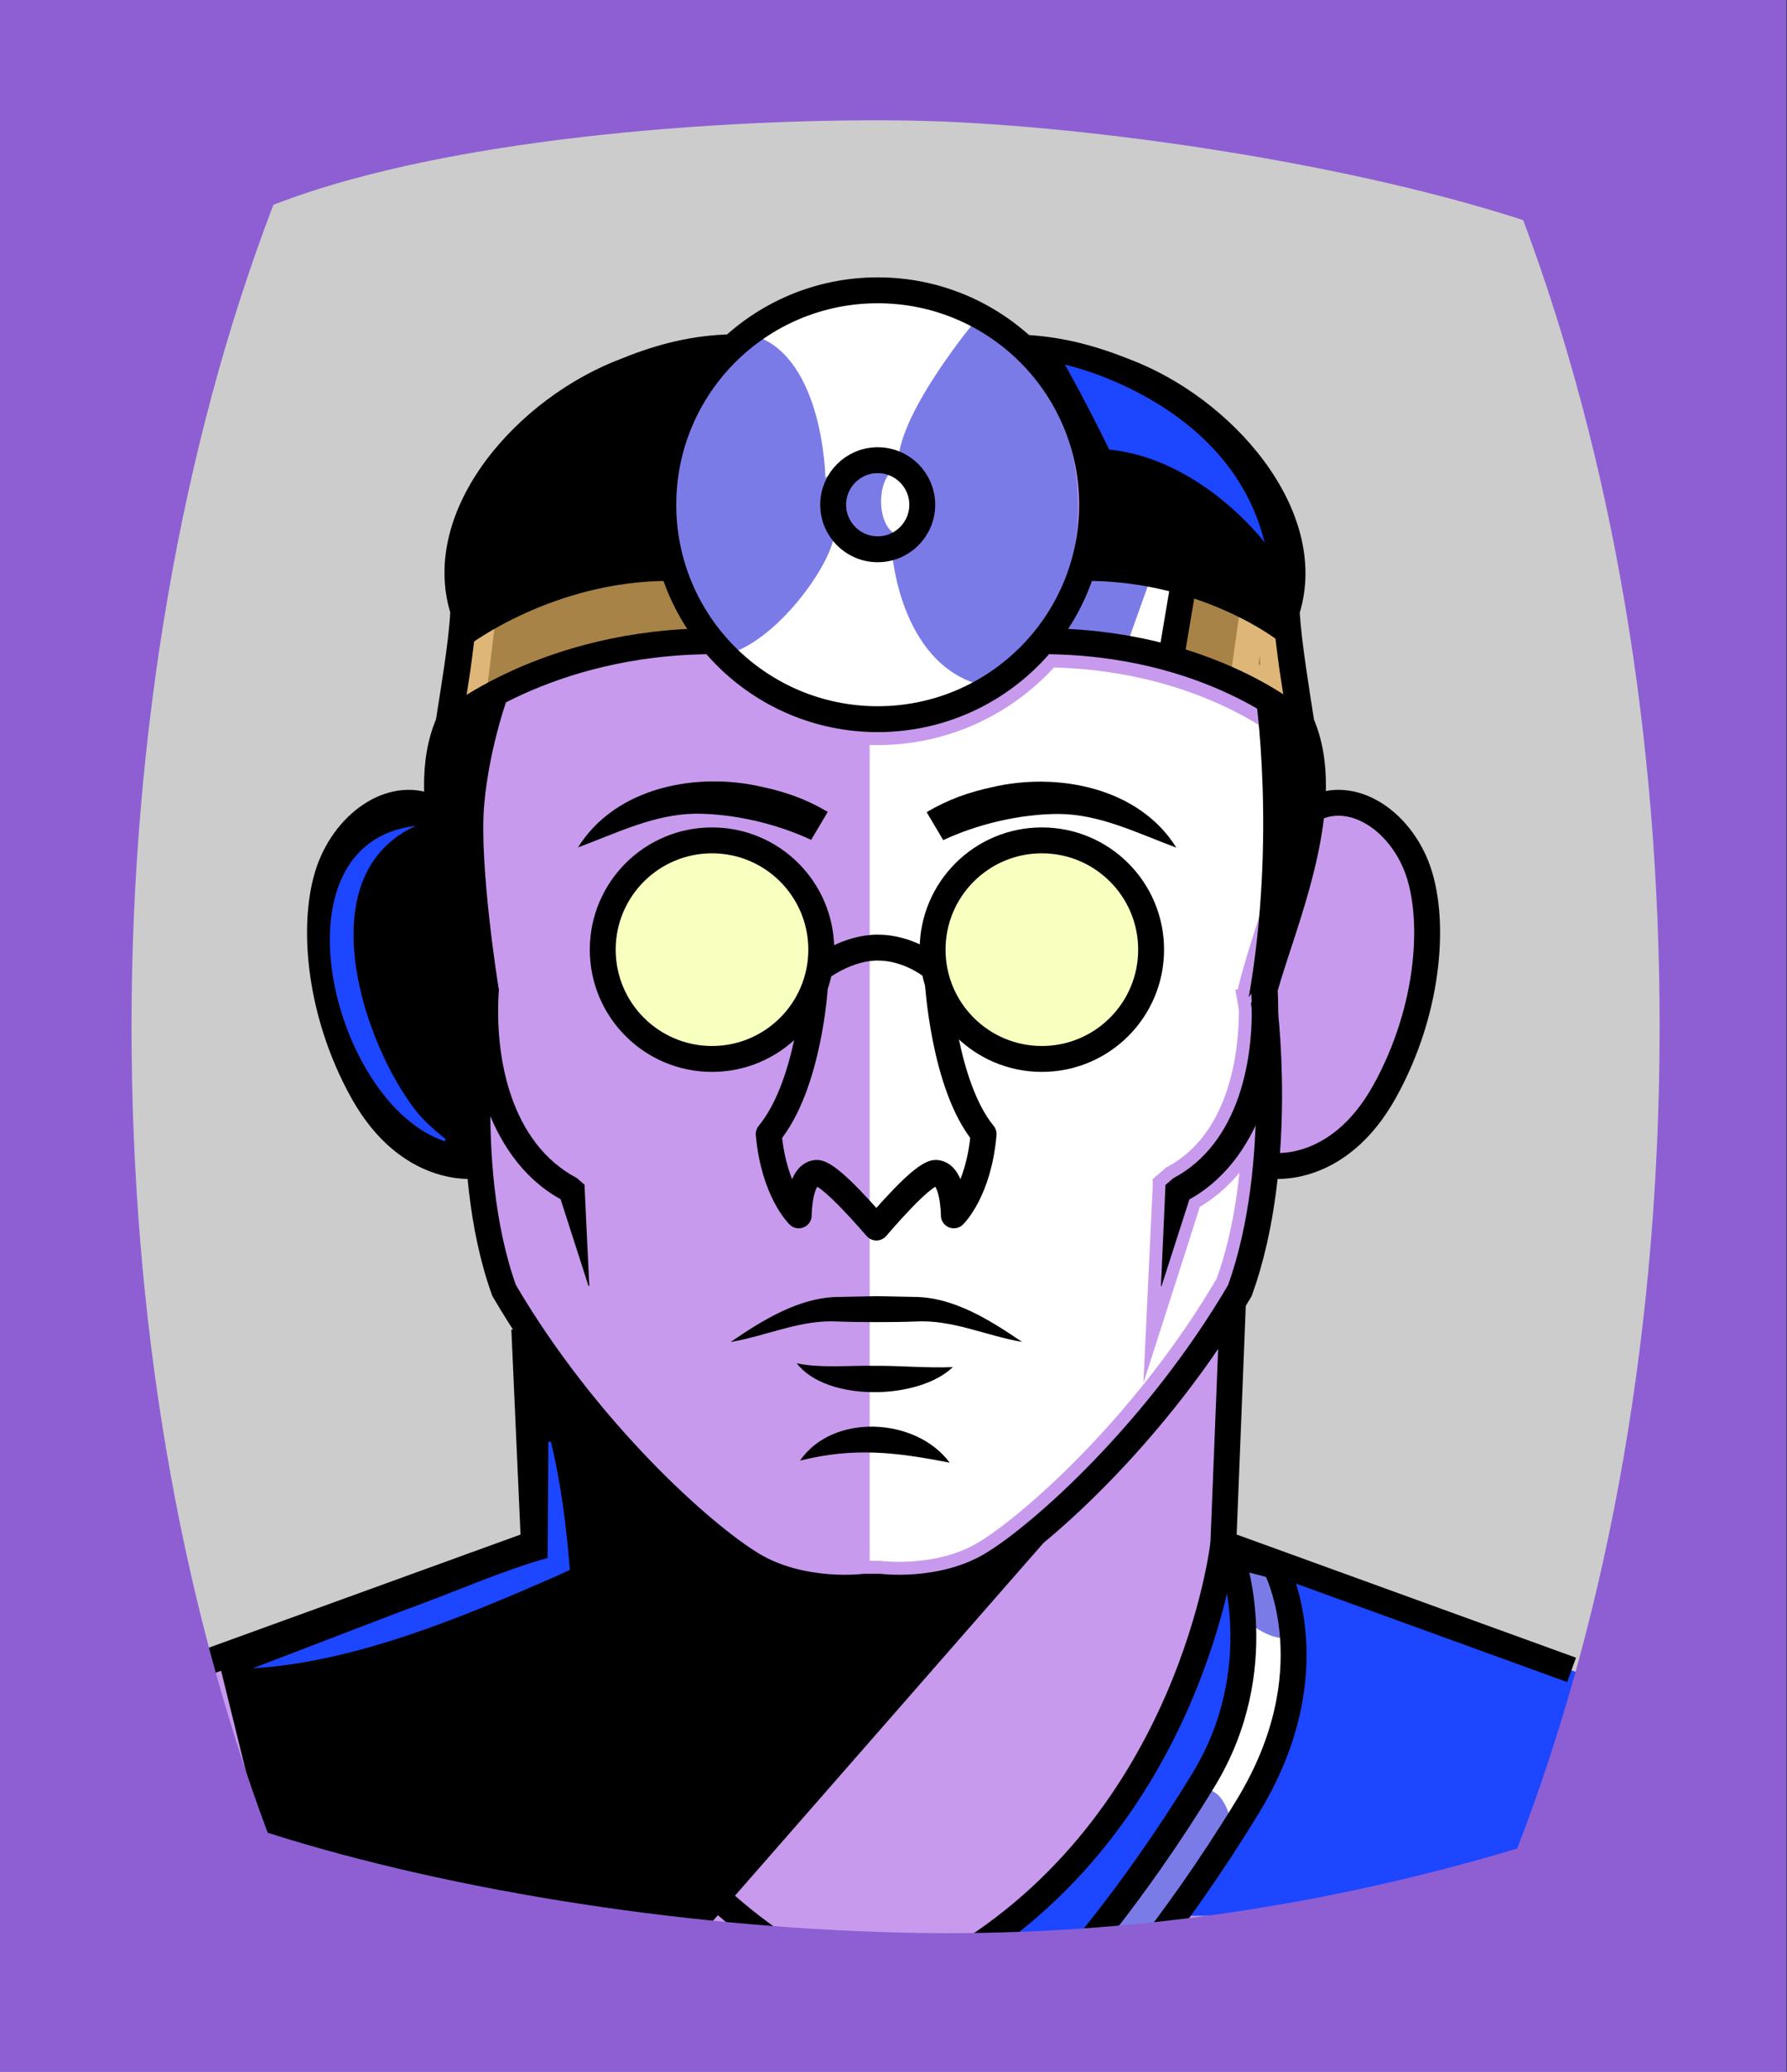 <svg id="Capa_2" xmlns="http://www.w3.org/2000/svg" xmlns:xlink="http://www.w3.org/1999/xlink" viewBox="0 0 69.02 80">
<rect x="0" y="0" width="69.02" height="80" fill="#333333" stroke="none"/>
<defs >
<style >
.cls-1{fill:#c89aed;}.cls-2{fill:#fff;}.cls-3{fill:#f8ffbf;}.cls-4{fill:#7b7be8;}.cls-5,.cls-6{stroke:#000;}.cls-5,.cls-6,.cls-7,.cls-8,.cls-9,.cls-10{fill:none;}.cls-5,.cls-7{stroke-linejoin:round;}.cls-11{fill:#a88347;}.cls-12{fill:#782ab5;}.cls-6,.cls-8{stroke-miterlimit:10;}.cls-13{fill:#1c46ff;}.cls-7{stroke:#deb778;stroke-dasharray:0 0 0 4.06;stroke-linecap:round;}.cls-8{stroke:#c89aed;}.cls-14{fill:#deb778;}.cls-15{fill:url(#USGS_19_Inundación_de_tierra_2);}.cls-10{stroke:#1d1d1b;stroke-dasharray:0 0 2 2;stroke-width:.3px;}.cls-16{fill:#fcf0c5;}
</style>
<pattern id="USGS_19_Inundación_de_tierra_2" x="0" y="0" width="72" height="72" patternTransform="translate(-452.48 -16351) rotate(-90)" patternUnits="userSpaceOnUse" viewBox="0 0 72 72">
<g >
<rect class="cls-9" width="72" height="72">
</rect>
<g >
<line class="cls-10" x1="71" y1="71" x2="144.44" y2="71">
</line>
<line class="cls-10" x1="71" y1="67" x2="144.44" y2="67">
</line>
<line class="cls-10" x1="71" y1="63" x2="144.44" y2="63">
</line>
<line class="cls-10" x1="71" y1="59" x2="144.44" y2="59">
</line>
<line class="cls-10" x1="71" y1="55" x2="144.44" y2="55">
</line>
<line class="cls-10" x1="71" y1="51" x2="144.44" y2="51">
</line>
<line class="cls-10" x1="71" y1="47" x2="144.44" y2="47">
</line>
<line class="cls-10" x1="71" y1="43" x2="144.44" y2="43">
</line>
<line class="cls-10" x1="71" y1="39" x2="144.44" y2="39">
</line>
<line class="cls-10" x1="71" y1="35" x2="144.44" y2="35">
</line>
<line class="cls-10" x1="71" y1="31" x2="144.44" y2="31">
</line>
<line class="cls-10" x1="71" y1="27" x2="144.44" y2="27">
</line>
<line class="cls-10" x1="71" y1="23" x2="144.44" y2="23">
</line>
<line class="cls-10" x1="71" y1="19" x2="144.44" y2="19">
</line>
<line class="cls-10" x1="71" y1="15" x2="144.44" y2="15">
</line>
<line class="cls-10" x1="71" y1="11" x2="144.44" y2="11">
</line>
<line class="cls-10" x1="71" y1="7" x2="144.44" y2="7">
</line>
<line class="cls-10" x1="71" y1="3" x2="144.44" y2="3">
</line>
</g>
<g >
<line class="cls-10" x1="-1" y1="71" x2="72.44" y2="71">
</line>
<line class="cls-10" x1="-1" y1="67" x2="72.44" y2="67">
</line>
<line class="cls-10" x1="-1" y1="63" x2="72.44" y2="63">
</line>
<line class="cls-10" x1="-1" y1="59" x2="72.44" y2="59">
</line>
<line class="cls-10" x1="-1" y1="55" x2="72.44" y2="55">
</line>
<line class="cls-10" x1="-1" y1="51" x2="72.44" y2="51">
</line>
<line class="cls-10" x1="-1" y1="47" x2="72.44" y2="47">
</line>
<line class="cls-10" x1="-1" y1="43" x2="72.44" y2="43">
</line>
<line class="cls-10" x1="-1" y1="39" x2="72.44" y2="39">
</line>
<line class="cls-10" x1="-1" y1="35" x2="72.44" y2="35">
</line>
<line class="cls-10" x1="-1" y1="31" x2="72.44" y2="31">
</line>
<line class="cls-10" x1="-1" y1="27" x2="72.44" y2="27">
</line>
<line class="cls-10" x1="-1" y1="23" x2="72.44" y2="23">
</line>
<line class="cls-10" x1="-1" y1="19" x2="72.44" y2="19">
</line>
<line class="cls-10" x1="-1" y1="15" x2="72.44" y2="15">
</line>
<line class="cls-10" x1="-1" y1="11" x2="72.44" y2="11">
</line>
<line class="cls-10" x1="-1" y1="7" x2="72.44" y2="7">
</line>
<line class="cls-10" x1="-1" y1="3" x2="72.44" y2="3">
</line>
<line class="cls-10" x1="1.04" y1="69" x2="74.48" y2="69">
</line>
<line class="cls-10" x1="1.04" y1="65" x2="74.48" y2="65">
</line>
<line class="cls-10" x1="1.04" y1="61" x2="74.48" y2="61">
</line>
<line class="cls-10" x1="1.04" y1="57" x2="74.48" y2="57">
</line>
<line class="cls-10" x1="1.04" y1="53" x2="74.48" y2="53">
</line>
<line class="cls-10" x1="1.04" y1="49" x2="74.48" y2="49">
</line>
<line class="cls-10" x1="1.04" y1="45" x2="74.48" y2="45">
</line>
<line class="cls-10" x1="1.04" y1="41" x2="74.48" y2="41">
</line>
<line class="cls-10" x1="1.04" y1="37" x2="74.48" y2="37">
</line>
<line class="cls-10" x1="1.04" y1="33" x2="74.48" y2="33">
</line>
<line class="cls-10" x1="1.04" y1="29" x2="74.48" y2="29">
</line>
<line class="cls-10" x1="1.04" y1="25" x2="74.48" y2="25">
</line>
<line class="cls-10" x1="1.04" y1="21" x2="74.48" y2="21">
</line>
<line class="cls-10" x1="1.04" y1="17" x2="74.48" y2="17">
</line>
<line class="cls-10" x1="1.04" y1="13" x2="74.48" y2="13">
</line>
<line class="cls-10" x1="1.04" y1="9" x2="74.48" y2="9">
</line>
<line class="cls-10" x1="1.04" y1="5" x2="74.48" y2="5">
</line>
<line class="cls-10" x1="1.04" y1="1" x2="74.48" y2="1">
</line>
</g>
<g >
<line class="cls-10" x1="-73" y1="71" x2=".44" y2="71">
</line>
<line class="cls-10" x1="-73" y1="67" x2=".44" y2="67">
</line>
<line class="cls-10" x1="-73" y1="63" x2=".44" y2="63">
</line>
<line class="cls-10" x1="-73" y1="59" x2=".44" y2="59">
</line>
<line class="cls-10" x1="-73" y1="55" x2=".44" y2="55">
</line>
<line class="cls-10" x1="-73" y1="51" x2=".44" y2="51">
</line>
<line class="cls-10" x1="-73" y1="47" x2=".44" y2="47">
</line>
<line class="cls-10" x1="-73" y1="43" x2=".44" y2="43">
</line>
<line class="cls-10" x1="-73" y1="39" x2=".44" y2="39">
</line>
<line class="cls-10" x1="-73" y1="35" x2=".44" y2="35">
</line>
<line class="cls-10" x1="-73" y1="31" x2=".44" y2="31">
</line>
<line class="cls-10" x1="-73" y1="27" x2=".44" y2="27">
</line>
<line class="cls-10" x1="-73" y1="23" x2=".44" y2="23">
</line>
<line class="cls-10" x1="-73" y1="19" x2=".44" y2="19">
</line>
<line class="cls-10" x1="-73" y1="15" x2=".44" y2="15">
</line>
<line class="cls-10" x1="-73" y1="11" x2=".44" y2="11">
</line>
<line class="cls-10" x1="-73" y1="7" x2=".44" y2="7">
</line>
<line class="cls-10" x1="-73" y1="3" x2=".44" y2="3">
</line>
<line class="cls-10" x1="-70.96" y1="69" x2="2.48" y2="69">
</line>
<line class="cls-10" x1="-70.96" y1="65" x2="2.48" y2="65">
</line>
<line class="cls-10" x1="-70.96" y1="61" x2="2.48" y2="61">
</line>
<line class="cls-10" x1="-70.96" y1="57" x2="2.48" y2="57">
</line>
<line class="cls-10" x1="-70.96" y1="53" x2="2.48" y2="53">
</line>
<line class="cls-10" x1="-70.96" y1="49" x2="2.48" y2="49">
</line>
<line class="cls-10" x1="-70.96" y1="45" x2="2.48" y2="45">
</line>
<line class="cls-10" x1="-70.96" y1="41" x2="2.48" y2="41">
</line>
<line class="cls-10" x1="-70.96" y1="37" x2="2.48" y2="37">
</line>
<line class="cls-10" x1="-70.96" y1="33" x2="2.48" y2="33">
</line>
<line class="cls-10" x1="-70.96" y1="29" x2="2.48" y2="29">
</line>
<line class="cls-10" x1="-70.96" y1="25" x2="2.48" y2="25">
</line>
<line class="cls-10" x1="-70.96" y1="21" x2="2.48" y2="21">
</line>
<line class="cls-10" x1="-70.96" y1="17" x2="2.48" y2="17">
</line>
<line class="cls-10" x1="-70.96" y1="13" x2="2.48" y2="13">
</line>
<line class="cls-10" x1="-70.96" y1="9" x2="2.48" y2="9">
</line>
<line class="cls-10" x1="-70.96" y1="5" x2="2.48" y2="5">
</line>
<line class="cls-10" x1="-70.96" y1="1" x2="2.48" y2="1">
</line>
</g>
</g>
</pattern>
</defs>
  <path
     style="opacity:1;vector-effect:none;fill:#cccccc;fill-opacity:1;fill-rule:nonzero;stroke:none;stroke-width:4.495;stroke-linecap:butt;stroke-linejoin:miter;stroke-miterlimit:4;stroke-dasharray:none;stroke-dashoffset:0;stroke-opacity:1"
     d="M -0.08,0.361 V 80.361 H 68.92 V 0.361 Z"
     id="rect4304"/>

<g id="Capa_9">
<g >
<g >
<path class="cls-1" d="M17.36,30.74s-4.5,0-5.03,4.17,1.39,9.2,6.1,10.28c.43,3.96,1.82,6.21,1.82,6.21l.21,8.67-13.49,4.39,.43,8.99,26.76,4.39,26.12-4.6,1.18-7.92-13.91-5.46,.11-9.42s1.5-2.35,1.39-5.14c4.71-.43,6.21-6.42,6.31-8.78s-.96-5.35-4.5-5.35c-1.18-5.46-1.18-7.49-1.18-7.49l-10.49-10.28s-2.68-3.43-7.06-2.03-7.28,4.39-7.28,4.39l-6.64,8.24-.86,6.74Z">
</path>
<path class="cls-2" d="M33.59,61.04V27.72s4.77-.24,6.97-3.13c4.68-.22,8.78,3.13,8.78,3.13l-.57,14.7s.38,7.54-2.67,10.31c-4.39,5.16-7.92,9.45-12.51,8.31Z">
</path>
<path class="cls-4" d="M41.63,20c-.19,4.28-3.47,7.76-7.76,7.76s-7.94-3.84-7.94-8.12,3.66-8.16,7.94-8.16,7.98,3.31,7.76,8.53Z">
</path>
<path class="cls-2" d="M37.72,12.33s-2.96,3.52-3.03,5.49c-1.76-.21-2.81,.63-2.81,.63,0,0-.07-4.64-2.74-5.49,3.45-1.76,5.91-2.04,8.59-.63Z">
</path>
<path class="cls-2" d="M34.46,21.38s.33,4.56,3.78,5.15c-4.56,2.41-8.22,.85-10.24-1.24,1.96-.46,4.17-3.52,4.24-4.76,1.17,.98,2.22,.85,2.22,.85Z">
</path>
<path class="cls-11" d="M27.22,24.71s-5.54,.33-9.69,3.14c.13-2.47,.47-3.87,.47-3.87,0,0,5.14-2.2,7.82-1.94,1.14,1.74,1.4,2.67,1.4,2.67Z">
</path>
<path class="cls-11" d="M40.35,24.71s5.54,.33,9.69,3.14c-.13-2.47-.47-3.87-.47-3.87,0,0-5.14-2.2-7.82-1.94-1.14,1.74-1.4,2.67-1.4,2.67Z">
</path>
<polygon class="cls-4" points="45.58 22.34 45.07 25.33 40.56 24.59 42.15 21.6 45.58 22.34">
</polygon>
<ellipse class="cls-2" cx="34.75" cy="19.36" rx=".72" ry="1.29">
</ellipse>
<polygon class="cls-2" points="44.44 22.33 43.49 24.99 45.39 25.37 45.77 22.52 44.44 22.33">
</polygon>
<path class="cls-14" d="M48.66,25.3l.02,.39-.07-.03,.05-.36m-.76-1.82l-.39,2.77,2.27,1.05-.21-3.33-1.67-.49h0Z">
</path>
<polygon class="cls-14" points="19.12 24.07 18.79 26.78 17.36 27.31 18.12 24.31 19.12 24.07">
</polygon>
<path d="M17.44,31.28s-1.69-1.13-4.02,.94-.94,6.97,.06,9.23,3.14,3.39,4.77,3.26c.13-5.21,.31-7.28,.31-7.28l-1.13-6.15Z">
</path>
<circle class="cls-3" cx="27.47" cy="36.59" r="4.23">
</circle>
<circle class="cls-3" cx="40.24" cy="36.59" r="4.23">
</circle>
<path d="M40.52,59.33l-14.18,16.21-16.01-3.76-1.83-7.43,11.96-4.82v-7.81s7.04,8.39,9.07,9.26,4.73,.29,4.73,.29c0,0,2.7,.19,6.27-1.93Z">
</path>
<path class="cls-4" d="M47.54,59.85s1.47,5.18-.71,8.19c-2.39,3.63-5.08,6.64-5.08,6.64l3.32-.31s3.11-4.05,4.05-6.33,1.14-5.71,.31-7.26c-.93-.52-1.88-.93-1.88-.93Z">
</path>
<path class="cls-2" d="M48.12,62.57s1.11,.98,1.83,.59c.07,4.06-2.42,7.13-2.42,7.13,0,0-.26-1.37-1.18-1.18,1.44-2.88,1.7-4.51,1.77-6.54Z">
</path>
<path class="cls-13" d="M38.31,74.77s5.15-4.57,6.51-7.67c1.65-3.69,2.82-6.31,2.82-6.31,0,0,1.09,3.52-.1,5.93s-5.25,8.45-5.25,8.45l-3.98-.39Z">
</path>
<path class="cls-13" d="M45.42,73.99s3.21-4.52,3.95-6.58,.58-6.25,.41-6.83c9.95,3.54,11.43,4.11,11.43,4.11l-1.56,9.21-14.23,.08Z">
</path>
<path class="cls-8" d="M48.5,43.34c-.06,1.95-.32,4.22-1.05,6.24-3.25,5.55-7.74,9.42-9.41,10.41-1.75,1.06-3.99,.79-4.07,.78h-.65s-2.25,.28-4.01-.78c-1.66-.99-6.16-4.86-9.37-10.33-.76-2.1-.98-4.54-1-6.61,.55,1.33,1.41,2.49,2.71,3.22,.12,.4,1.08,3.39,1.08,3.39l-.17-3.79v-.11s-.3-.26-.3-.26c-2.54-1.34-3.2-4.63-3.01-7.29-.79-3.24-2.63-6.66-1.51-9.97,.58-.45,4.02-2.89,9.57-2.97,1.61,1.84,3.97,3,6.59,3s4.98-1.16,6.59-3c5.54,.08,8.8,2.52,9.34,2.96,1.13,3.31-.72,6.74-1.51,9.98,.02,.16,.01,.33,.02,.5h-.03s.02,.11,.04,.28c0,2.49-.74,5.29-3.03,6.51l-.3,.26v.11s-.18,3.79-.18,3.79c0,0,.96-2.99,1.08-3.39,1.21-.67,2.02-1.72,2.58-2.93Z">
</path>
<path d="M19.25,38.11s-.75-4.68-.55-7.02,1-4.43,1-4.43c0,0-1.74,.8-2.49,1.54-1,2.74,.3,7.57,2.04,9.91Z">
</path>
<path d="M18.06,23.97s-.4-1.34,.15-3.88,4.68-6.37,9.96-6.82c-3.34,4.13-2.44,8.91-2.44,8.91,0,0-3.29-.55-7.67,1.79Z">
</path>
<path d="M41.86,21.73s.75-1.54,.25-3.78-1.94-4.38-1.94-4.38c0,0,3.63-.05,6.22,2.39s4.18,5.43,3.04,8.07c-2.49-1.84-7.57-2.29-7.57-2.29Z">
</path>
<path d="M48.48,26.76s.84,5.56-.25,11.75c2.44-3.49,2.59-7.57,2.49-8.56s-.65-2.14-.65-2.14l-1.59-1.05Z">
</path>
<path class="cls-6" d="M18.37,45.01s-2.56,.38-4.36-2.85-1.99-6.83-1.23-8.73,2.66-3.04,4.17-2.09">
</path>
<path class="cls-6" d="M49.11,45.01s2.56,.38,4.36-2.85,1.99-6.83,1.23-8.73-2.66-3.04-4.17-2.09">
</path>
<path d="M22.73,49.66l-1.16-3.61,.3,.37c-1.52-.75-2.47-2.1-3.05-3.61-.55-1.44-.65-3.04-.58-4.57-.7-2.51-2.8-7.22-1.38-10.51,0,0-.03,.11-.03,.11,.18-1.17,.5-3.03,.56-4.19-1.19-4,2.59-8.31,6.66-9.82,1.33-.54,2.7-.89,4.2-.92l-.02,1c-2.57,.08-5.19,1.23-7.17,2.89-2.03,1.57-3.38,4.3-2.65,6.8-.02,.71-.15,1.57-.24,2.27,0,0-.33,2.14-.33,2.14-1.29,3.37,.62,6.88,1.43,10.19-.19,2.66,.47,5.95,3.01,7.29,0,0,.3,.26,.3,.26v.11s.18,3.79,.18,3.79h0Z">
</path>
<path d="M44.84,49.66l.17-3.79v-.11s.3-.26,.3-.26c2.54-1.34,3.19-4.63,3.01-7.29,.81-3.31,2.72-6.82,1.43-10.19,0,0-.33-2.14-.33-2.14-.09-.69-.22-1.55-.24-2.27,.72-2.5-.62-5.23-2.65-6.8-1.98-1.66-4.6-2.81-7.17-2.89,0,0-.02-1-.02-1,1.5,.04,2.87,.39,4.2,.92,4.05,1.49,7.85,5.85,6.66,9.82,.07,1.15,.38,3.02,.56,4.19,0,0-.03-.11-.03-.11,1.42,3.28-.68,8.01-1.38,10.51,.07,1.52-.03,3.13-.58,4.57-.58,1.51-1.53,2.85-3.05,3.61,0,0,.3-.37,.3-.37l-1.16,3.61h0Z">
</path>
<path class="cls-6" d="M48.81,38.65s.86,6.23-.92,11.18c-3.17,5.41-7.65,9.43-9.59,10.59s-4.33,.85-4.33,.85h-.58s-2.4,.31-4.33-.85-6.42-5.18-9.59-10.59c-1.78-4.95-.72-11.56-.72-11.56">
</path>
<path d="M39.49,51.82c-1.45-.25-2.71-.88-4.17-.79-.73,.03-2.2,.03-2.93,0-1.46-.09-2.72,.54-4.17,.79,1.21-.83,2.65-1.73,4.17-1.74,0,0,1.46-.03,1.46-.03l1.46,.03c1.52,0,2.95,.91,4.17,1.74h0Z">
</path>
<path d="M30.77,52.64c.89,.2,2.09,.08,2.99,.1,1.03-.01,1.99,.09,3.04,.05-1.31,1.27-4.87,1.36-6.03-.15h0Z">
</path>
<path d="M30.9,56.4c1.27-1.85,4.49-1.67,5.78,.08-2.09-.41-3.7-.6-5.78-.08h0Z">
</path>
<circle class="cls-6" cx="33.9" cy="19.49" r="8.28">
</circle>
<circle class="cls-6" cx="33.9" cy="19.49" r="1.72">
</circle>
<polyline class="cls-6" points="20.25 51.32 20.62 59.6 7.17 64.48">
</polyline>
<path class="cls-6" d="M17.32,27.93s3.73-3.17,10.26-3.17">
</path>
<path class="cls-6" d="M50.25,27.93s-3.5-3.17-10.02-3.17">
</path>
<path class="cls-6" d="M17.83,24.5s3.36-2.57,8.02-2.57">
</path>
<path class="cls-6" d="M49.67,24.34s-3.06-2.41-7.72-2.41">
</path>
<line class="cls-6" x1="45.7" y1="22.62" x2="45.26" y2="25.24">
</line>
<path class="cls-5" d="M36.22,37.9s.23,4.01,1.77,5.89c-.19,2.22-1.15,3.14-1.15,3.14,0,0,0-1.59-.68-1.64-.38-.03-1.45,1.11-2.31,2.11-.87-1-1.94-2.14-2.32-2.11-.68,.05-.68,1.64-.68,1.64,0,0-.96-.92-1.16-3.14,1.55-1.88,1.78-5.64,1.78-5.64">
</path>
<circle class="cls-5" cx="27.5" cy="36.67" r="4.22">
</circle>
<circle class="cls-5" cx="40.24" cy="36.67" r="4.22">
</circle>
<path class="cls-5" d="M31.74,37.35s1-.76,2.16-.76,2.03,.69,2.03,.69">
</path>
<path d="M22.32,32.73c1.45-2.34,4.6-2.94,7.14-2.34,.88,.19,1.69,.47,2.51,.96l-.64,1.08c-1.33-.62-2.97-1.01-4.46-1.01-1.6,.02-3.01,.73-4.54,1.3h0Z">
</path>
<path d="M45.43,32.73c-1.53-.57-2.95-1.29-4.54-1.3-1.49,0-3.13,.39-4.46,1.01l-.64-1.08c.83-.49,1.63-.77,2.51-.96,2.53-.6,5.69,0,7.14,2.34h0Z">
</path>
<path class="cls-5" d="M20.62,59.6s1.2,10.76,10.54,16.21">
</path>
<polyline class="cls-6" points="47.62 50.32 47.25 59.6 60.7 64.48">
</polyline>
<path class="cls-5" d="M47.25,59.6s-1.2,10.76-10.54,16.21">
</path>
<path class="cls-5" d="M25.07,77.66c-.11-.12-2.82-3.06-5.77-7.9-3.16-5.18-1.15-9.1-1.07-9.29l1.72-.45c-.06,.15-1.56,4.41,1.05,8.7,2.83,4.65,5.5,7.55,5.52,7.58l-1.47,1.36Z">
</path>
<path class="cls-5" d="M42.42,77.66c.11-.12,2.82-3.06,5.77-7.9,3.16-5.18,1.15-9.1,1.07-9.29l-1.72-.45c.06,.15,1.56,4.41-1.05,8.7-2.83,4.65-5.5,7.55-5.52,7.58l1.47,1.36Z">
</path>
</g>
<path class="cls-13" d="M21.28,55.68c.39,1.6,.6,3.3,.73,4.94l-.52,.24c-3.68,1.61-7.81,3.33-11.73,3.56,0,0,5.71-2.19,5.71-2.19,1.8-.64,4.12-1.66,5.68-2.07,0,0,.03-4.49,.03-4.49h.1Z">
</path>
<path class="cls-13" d="M16.06,31.89c-4.06,1.84-2.18,7.99-.17,10.77,.35,.5,.8,.91,1.32,1.32l-.03,.09c-4.36-1.45-6.81-11.55-1.11-12.18h0Z">
</path>
<path class="cls-13" d="M48.83,20.93s-2.43-3.21-5.99-3.57c-.86-1.78-1.71-3.28-1.71-3.28,0,0,6.35,1.36,7.71,6.85Z">
</path>
</g>
</g>

  <path
     style="opacity:1;vector-effect:none;fill:#8d5fd3;fill-opacity:1;fill-rule:nonzero;stroke:none;stroke-width:2.358;stroke-linecap:butt;stroke-linejoin:miter;stroke-miterlimit:4;stroke-dasharray:none;stroke-dashoffset:0;stroke-opacity:0.442"
     d="M 0,1.2e-7 V 80 H 69 V 1.2e-7 Z M 35.24,4.658 c 6.068,0.112 16.27,1.47 23.59,3.84 3.46,9.24 5.27,19.951 5.27,31.141 0,11.47 -1.89,22.39 -5.5,31.74 -7.2,2.16 -14.94,3.377 -23.02,3.26 -8.58,-0.124 -18.036,-1.573 -25.24,-3.869 -3.45,-9.22 -5.26,-19.931 -5.26,-31.131 0,-11.2 1.89,-22.38 5.48,-31.73 C 17.683,5.134 29.173,4.546 35.24,4.658 Z"
     id="rect4304" />


</svg>

